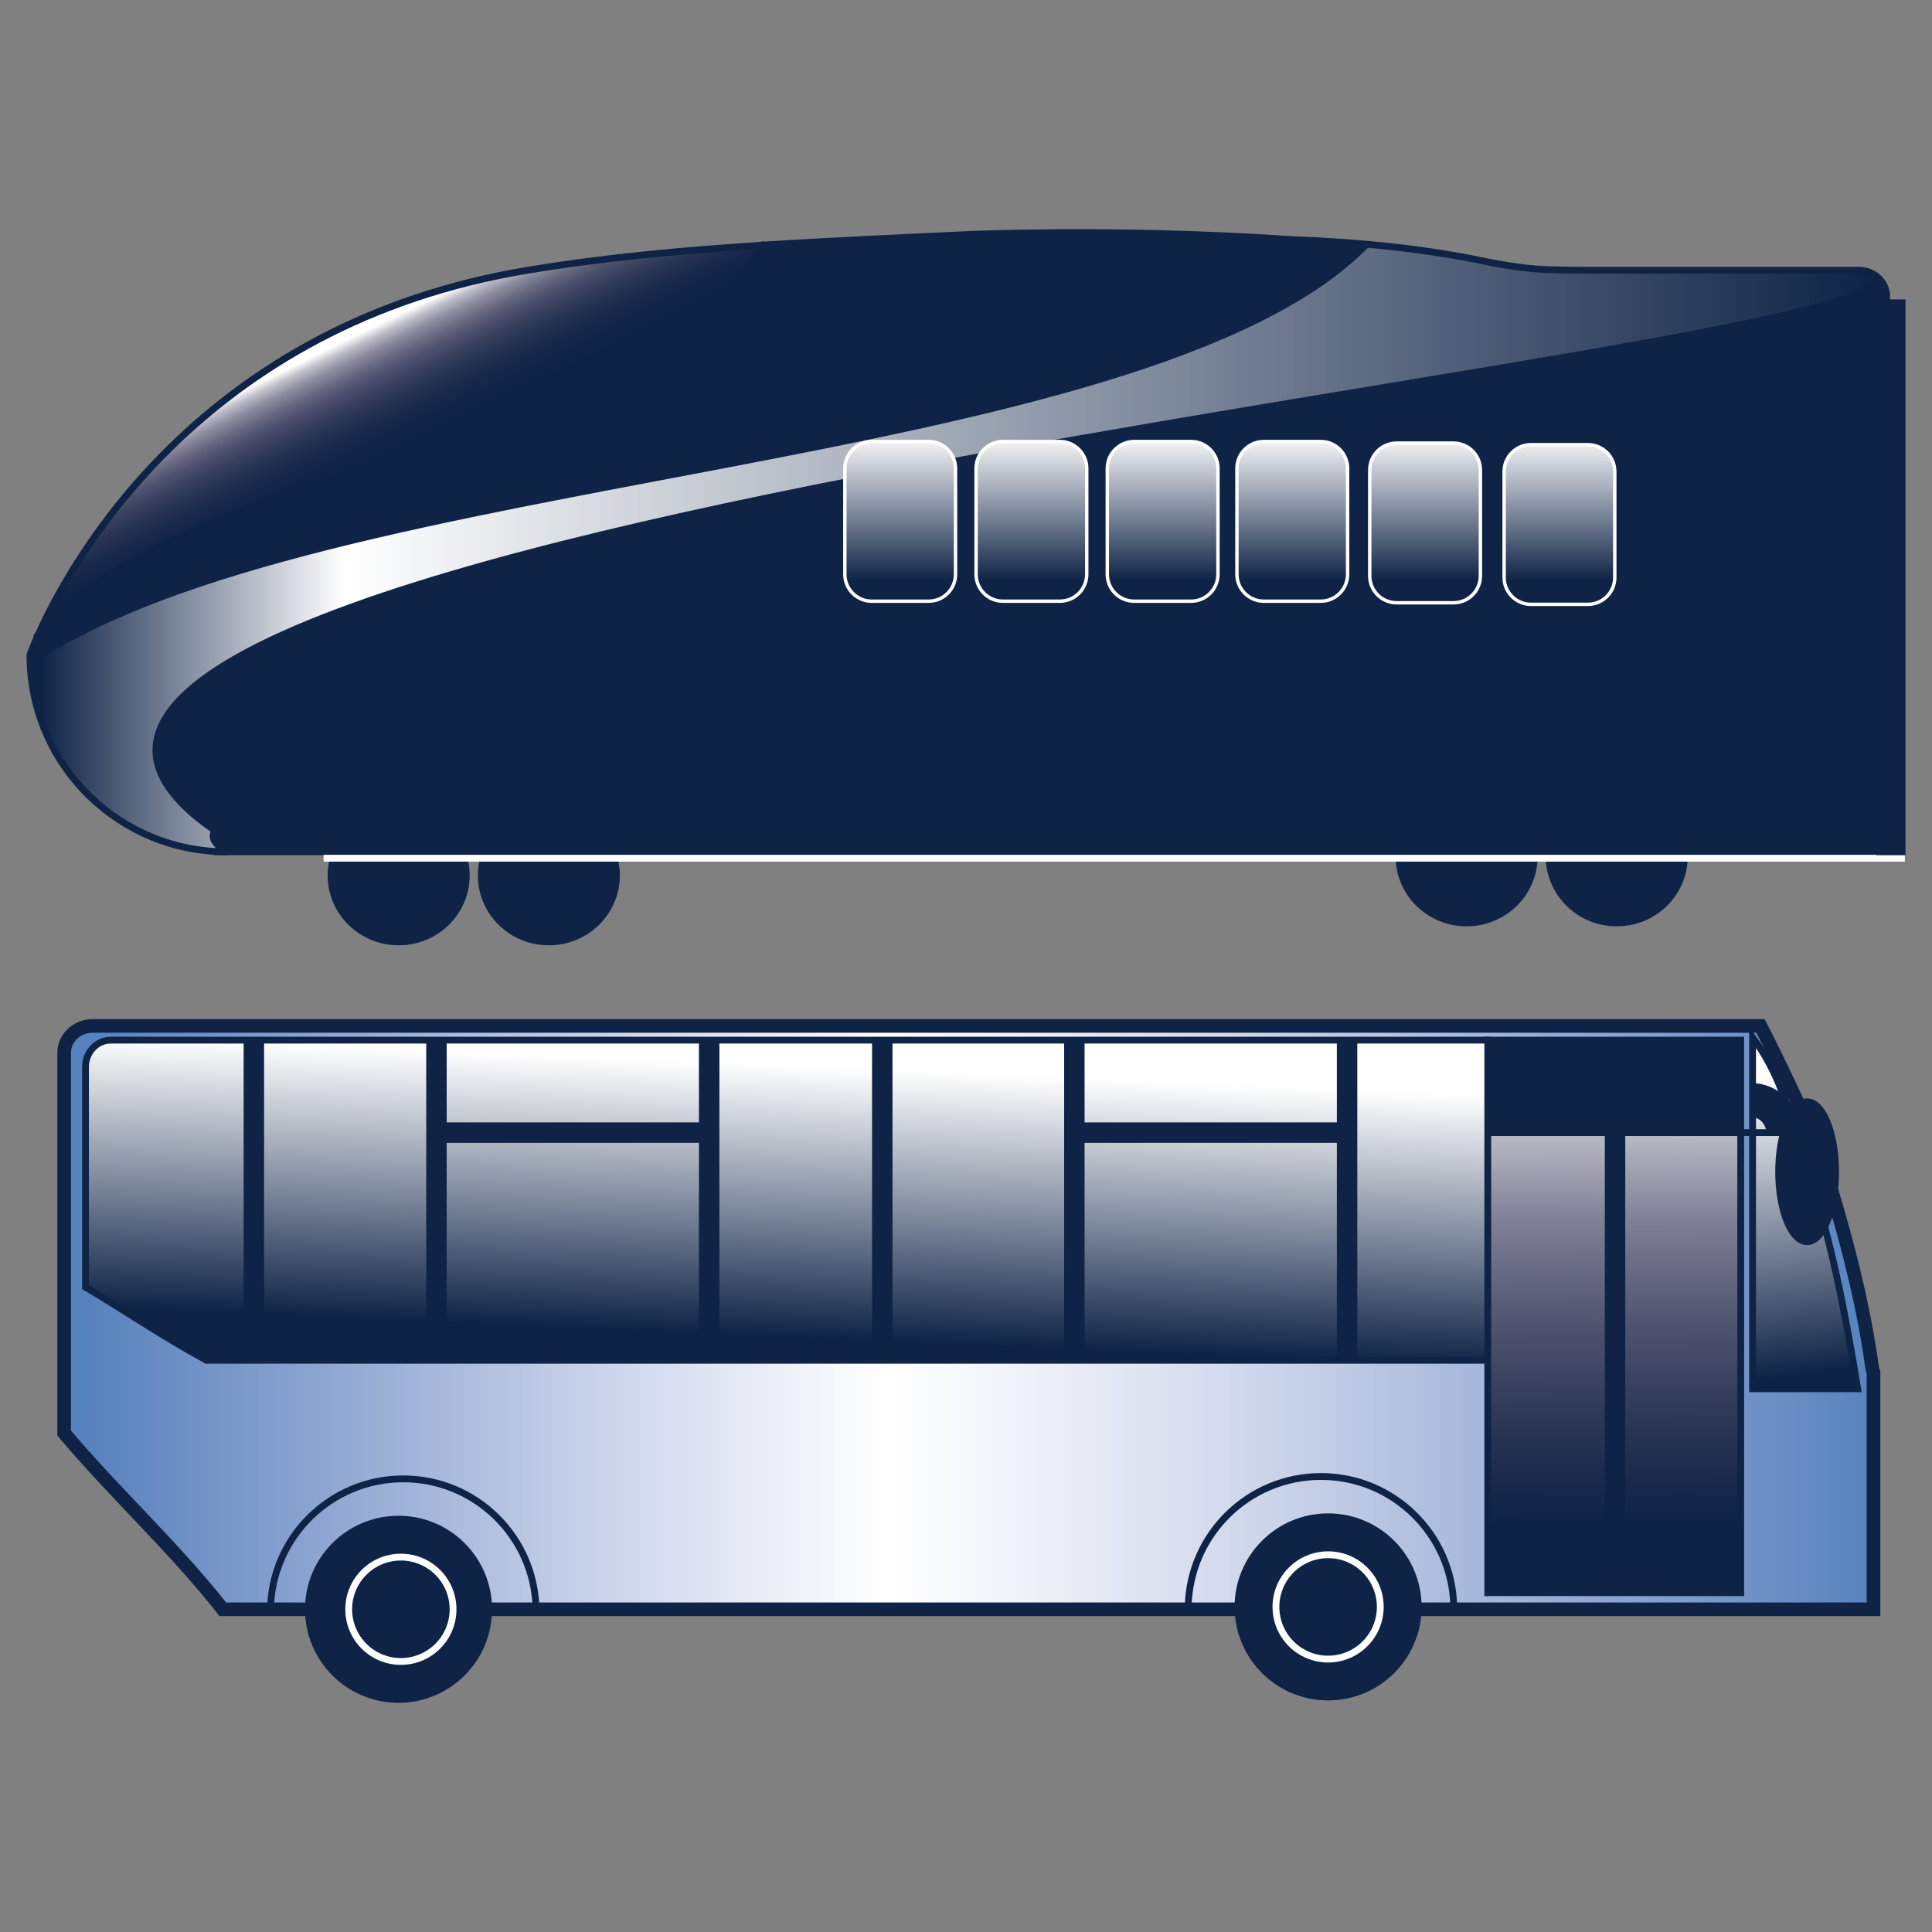 <?xml version="1.0" encoding="utf-8"?>
<!-- Generator: Adobe Illustrator 14.0.0, SVG Export Plug-In . SVG Version: 6.00 Build 43363)  -->
<!DOCTYPE svg PUBLIC "-//W3C//DTD SVG 1.1//EN" "http://www.w3.org/Graphics/SVG/1.1/DTD/svg11.dtd">
<svg version="1.1" id="Layer_1" xmlns="http://www.w3.org/2000/svg" xmlns:xlink="http://www.w3.org/1999/xlink" x="0px" y="0px"
	 width="60px" height="60px" viewBox="0 0 283.465 283.465" enable-background="new 0 0 283.465 283.465"
	 xml:space="preserve">
<rect x="0" y="0" width="283.465" height="283.465" fill="#808080" stroke="none"/>
<path fill="#FFFFFF" stroke="#0E2346" d="M79.191,37.989"/>
<path fill="none" stroke="#0E2346" d="M31.524,124.973"/>
<linearGradient id="SVGID_1_" gradientUnits="userSpaceOnUse" x1="240.85" y1="60.162" x2="264.509" y2="105.161">
	<stop  offset="0" style="stop-color:#FFFFFF"/>
	<stop  offset="0.076" style="stop-color:#BDBCC8"/>
	<stop  offset="0.166" style="stop-color:#8C8B9F"/>
	<stop  offset="0.262" style="stop-color:#686881"/>
	<stop  offset="0.36" style="stop-color:#4C506C"/>
	<stop  offset="0.464" style="stop-color:#373F5D"/>
	<stop  offset="0.573" style="stop-color:#263252"/>
	<stop  offset="0.691" style="stop-color:#19294B"/>
	<stop  offset="0.823" style="stop-color:#102447"/>
	<stop  offset="1" style="stop-color:#0E2346"/>
</linearGradient>
<path fill="url(#SVGID_1_)" stroke="#FFFFFF" d="M265.221,99.223c0,2.179-1.767,3.945-3.945,3.945h-16.116
	c-2.18,0-3.945-1.766-3.945-3.945V68.145c0-2.179,1.766-3.945,3.945-3.945h16.116c2.179,0,3.945,1.767,3.945,3.945V99.223z"/>
<path fill="none" stroke="#0E2346" d="M31.524,121.841"/>
<g id="XMLID_1_">
	<g>
		<path fill="#0E2346" d="M71.268,124.975h-3.514H49.229H33.266c-1.886-1.155-2.394-2.185-1.712-3.111
			c9.186-12.47,235.183-5.233,245.266-4.906v5.407v1.448v1.162H247.1h-19.776h-2.255h-19.776h-115.5H71.268z"/>
		<path fill="#0E2346" d="M276.82,43.53v73.428c-10.083-0.327-236.081-7.564-245.266,4.906l-0.028-0.021
			c-64.368-44.188,251.905-69.239,243.555-81.417l0.034-0.049C276.152,41.088,276.82,42.236,276.82,43.53z"/>
		<linearGradient id="SVGID_2_" gradientUnits="userSpaceOnUse" x1="4.408" y1="80.404" x2="275.244" y2="80.404">
			<stop  offset="0.006" style="stop-color:#0E2346"/>
			<stop  offset="0.17" style="stop-color:#FFFFFF"/>
			<stop  offset="1" style="stop-color:#0E2346"/>
		</linearGradient>
		<path fill="url(#SVGID_2_)" d="M275.081,40.427c8.351,12.178-307.923,37.229-243.555,81.417l0.028,0.021
			c-0.682,0.926-0.174,1.956,1.712,3.111c-15.615,0-28.322-12.366-28.858-27.849c41.884-28.642,163.578-27.939,196.11-61.292
			c5.866,0.522,11.712,1.322,17.522,2.547c1.684,0.334,3.368,0.633,5.066,0.849c1.698,0.215,3.403,0.355,5.122,0.355
			c1.67,0.056,3.354,0.063,5.003,0.063c23.145,0,39.484,0,39.484,0c0.897,0,1.726,0.271,2.4,0.73L275.081,40.427z"/>
		<path fill="#0E2346" d="M247.1,124.975c0.021,0.229,0.028,0.459,0.028,0.696c0,5.379-4.439,9.742-9.916,9.742
			s-9.916-4.363-9.916-9.742c0-0.237,0.007-0.466,0.028-0.696H247.1z"/>
		<path fill="#0E2346" d="M225.068,124.975c0.021,0.229,0.028,0.459,0.028,0.696c0,5.379-4.439,9.742-9.916,9.742
			s-9.916-4.363-9.916-9.742c0-0.237,0.007-0.466,0.028-0.696H225.068z"/>
		<path fill="#0E2346" d="M196.733,35.535c1.259,0.09,2.526,0.188,3.785,0.299C167.986,69.187,46.292,68.484,4.408,97.126
			c-0.014-0.341-0.021-0.682-0.021-1.03c0,0,0.383-1.106,1.239-3.006C28.52,66.522,94.28,67.1,111.857,35.973
			c10.278-0.675,20.681-1.1,31.154-1.614c2.582-0.077,5.17-0.139,7.759-0.174c12.929-0.195,25.852,0.098,38.774,0.967
			C191.966,35.25,194.353,35.368,196.733,35.535z"/>
		<linearGradient id="SVGID_3_" gradientUnits="userSpaceOnUse" x1="51.462" y1="49.567" x2="59.812" y2="66.732">
			<stop  offset="0" style="stop-color:#FFFFFF"/>
			<stop  offset="0.076" style="stop-color:#BDBCC8"/>
			<stop  offset="0.166" style="stop-color:#8C8B9F"/>
			<stop  offset="0.262" style="stop-color:#686881"/>
			<stop  offset="0.36" style="stop-color:#4C506C"/>
			<stop  offset="0.464" style="stop-color:#373F5D"/>
			<stop  offset="0.573" style="stop-color:#263252"/>
			<stop  offset="0.691" style="stop-color:#19294B"/>
			<stop  offset="0.823" style="stop-color:#102447"/>
			<stop  offset="1" style="stop-color:#0E2346"/>
		</linearGradient>
		<path fill="url(#SVGID_3_)" d="M77.635,39.62c11.183-1.844,22.623-2.902,34.223-3.646C94.28,67.1,28.52,66.522,5.626,93.09
			C10.337,82.548,29.453,47.483,77.635,39.62z"/>
		<path fill="#0E2346" d="M89.792,124.975c0.417,1.079,0.654,2.248,0.654,3.479c0,5.379-4.44,9.742-9.917,9.742
			s-9.916-4.363-9.916-9.742c0-1.225,0.229-2.4,0.654-3.479H89.792z"/>
		<path fill="#0E2346" d="M67.753,124.975c0.424,1.079,0.654,2.254,0.654,3.479c0,5.379-4.439,9.742-9.916,9.742
			s-9.916-4.363-9.916-9.742c0-1.225,0.229-2.4,0.654-3.479H67.753z"/>
	</g>
	<g>
		<path fill="none" stroke="#0E2346" d="M4.387,97.14c0.007-0.007,0.014-0.007,0.021-0.014
			c41.884-28.642,163.578-27.939,196.11-61.292c0.035-0.035,0.07-0.07,0.104-0.104"/>
		<path fill="none" stroke="#0E2346" d="M275.081,40.427c8.351,12.178-307.923,37.229-243.555,81.417"/>
		<path fill="none" stroke="#0E2346" stroke-linecap="round" stroke-linejoin="round" d="M111.899,35.904
			c-0.014,0.021-0.028,0.048-0.042,0.069C94.28,67.1,28.52,66.522,5.626,93.09c-0.069,0.076-0.132,0.146-0.195,0.223"/>
		<polyline fill="none" stroke="#0E2346" stroke-linecap="round" stroke-linejoin="round" points="31.526,124.975 33.266,124.975 
			49.229,124.975 67.753,124.975 71.268,124.975 89.792,124.975 205.292,124.975 225.068,124.975 227.323,124.975 247.1,124.975 
			276.82,124.975 		"/>
		
			<line fill="none" stroke="#0E2346" stroke-linecap="round" stroke-linejoin="round" x1="276.82" y1="123.813" x2="276.82" y2="124.975"/>
		<path fill="none" stroke="#0E2346" stroke-linecap="round" stroke-linejoin="round" d="M277.168,116.972
			c0,0-0.118-0.007-0.348-0.014c-10.083-0.327-236.081-7.564-245.266,4.906c-0.682,0.926-0.174,1.956,1.712,3.111
			c-15.615,0-28.322-12.366-28.858-27.849c-0.014-0.341-0.021-0.682-0.021-1.03c0,0,0.383-1.106,1.239-3.006
			c4.711-10.542,23.827-45.607,72.009-53.471c11.183-1.844,22.623-2.902,34.223-3.646c10.278-0.675,20.681-1.1,31.154-1.614
			c2.582-0.077,5.17-0.139,7.759-0.174c12.929-0.195,25.852,0.098,38.774,0.967c2.421,0.098,4.809,0.216,7.188,0.383
			c1.259,0.09,2.526,0.188,3.785,0.299c5.866,0.522,11.712,1.322,17.522,2.547c1.684,0.334,3.368,0.633,5.066,0.849
			c1.698,0.215,3.403,0.355,5.122,0.355c1.67,0.056,3.354,0.063,5.003,0.063c23.145,0,39.484,0,39.484,0
			c0.897,0,1.726,0.271,2.4,0.73c1.037,0.71,1.705,1.858,1.705,3.152v73.428v5.407v1.448"/>
		<path fill="none" stroke="#0E2346" stroke-linecap="round" stroke-linejoin="round" d="M224.888,123.694
			c0.09,0.417,0.153,0.842,0.181,1.281c0.021,0.229,0.028,0.459,0.028,0.696c0,5.379-4.439,9.742-9.916,9.742
			s-9.916-4.363-9.916-9.742c0-0.237,0.007-0.466,0.028-0.696c0.028-0.425,0.083-0.849,0.167-1.26"/>
		<path fill="none" stroke="#0E2346" stroke-linecap="round" stroke-linejoin="round" d="M246.926,123.708
			c0.083,0.411,0.146,0.835,0.174,1.267c0.021,0.229,0.028,0.459,0.028,0.696c0,5.379-4.439,9.742-9.916,9.742
			s-9.916-4.363-9.916-9.742c0-0.237,0.007-0.466,0.028-0.696c0.028-0.425,0.09-0.849,0.174-1.26"/>
		<path fill="none" stroke="#0E2346" stroke-linecap="round" stroke-linejoin="round" d="M67.531,124.446
			c0.076,0.174,0.153,0.348,0.223,0.529c0.424,1.079,0.654,2.254,0.654,3.479c0,5.379-4.439,9.742-9.916,9.742
			s-9.916-4.363-9.916-9.742c0-1.225,0.229-2.4,0.654-3.479c0.063-0.167,0.132-0.334,0.209-0.501"/>
		<path fill="none" stroke="#0E2346" stroke-linecap="round" stroke-linejoin="round" d="M89.597,124.516
			c0.069,0.153,0.132,0.306,0.195,0.459c0.417,1.079,0.654,2.248,0.654,3.479c0,5.379-4.44,9.742-9.917,9.742
			s-9.916-4.363-9.916-9.742c0-1.225,0.229-2.4,0.654-3.479c0.063-0.167,0.132-0.334,0.208-0.501"/>
	</g>
</g>
<linearGradient id="SVGID_4_" gradientUnits="userSpaceOnUse" x1="228.803" y1="63.62" x2="228.803" y2="85.192">
	<stop  offset="0" style="stop-color:#FFFFFF"/>
	<stop  offset="1" style="stop-color:#0E2346"/>
</linearGradient>
<path fill="url(#SVGID_4_)" stroke="#FFFFFF" stroke-width="0.5" d="M220.685,69.189c0-2.179,1.767-3.945,3.945-3.945h8.347
	c2.18,0,3.945,1.766,3.945,3.945v15.537c0,2.179-1.766,3.945-3.945,3.945h-8.347c-2.179,0-3.945-1.766-3.945-3.945V69.189z"/>
<linearGradient id="SVGID_5_" gradientUnits="userSpaceOnUse" x1="209.087" y1="63.62" x2="209.087" y2="85.192">
	<stop  offset="0" style="stop-color:#FFFFFF"/>
	<stop  offset="1" style="stop-color:#0E2346"/>
</linearGradient>
<path fill="url(#SVGID_5_)" stroke="#FFFFFF" stroke-width="0.5" d="M200.969,68.957c0-2.179,1.766-3.945,3.944-3.945h8.348
	c2.179,0,3.944,1.766,3.944,3.945v15.537c0,2.179-1.766,3.945-3.944,3.945h-8.348c-2.179,0-3.944-1.766-3.944-3.945V68.957z"/>
<linearGradient id="SVGID_6_" gradientUnits="userSpaceOnUse" x1="189.602" y1="63.62" x2="189.602" y2="85.192">
	<stop  offset="0" style="stop-color:#FFFFFF"/>
	<stop  offset="1" style="stop-color:#0E2346"/>
</linearGradient>
<path fill="url(#SVGID_6_)" stroke="#FFFFFF" stroke-width="0.5" d="M181.484,68.725c0-2.179,1.766-3.945,3.945-3.945h8.347
	c2.179,0,3.944,1.767,3.944,3.945v15.538c0,2.179-1.766,3.945-3.944,3.945h-8.347c-2.18,0-3.945-1.767-3.945-3.945V68.725z"/>
<linearGradient id="SVGID_7_" gradientUnits="userSpaceOnUse" x1="170.582" y1="63.62" x2="170.582" y2="85.192">
	<stop  offset="0" style="stop-color:#FFFFFF"/>
	<stop  offset="1" style="stop-color:#0E2346"/>
</linearGradient>
<path fill="url(#SVGID_7_)" stroke="#FFFFFF" stroke-width="0.5" d="M162.464,68.725c0-2.179,1.765-3.945,3.944-3.945h8.348
	c2.178,0,3.944,1.767,3.944,3.945v15.538c0,2.179-1.767,3.945-3.944,3.945h-8.348c-2.18,0-3.944-1.766-3.944-3.945V68.725z"/>
<linearGradient id="SVGID_8_" gradientUnits="userSpaceOnUse" x1="151.33" y1="63.62" x2="151.33" y2="85.192">
	<stop  offset="0" style="stop-color:#FFFFFF"/>
	<stop  offset="1" style="stop-color:#0E2346"/>
</linearGradient>
<path fill="url(#SVGID_8_)" stroke="#FFFFFF" stroke-width="0.5" d="M143.211,68.725c0-2.179,1.767-3.945,3.945-3.945h8.347
	c2.179,0,3.945,1.767,3.945,3.945v15.538c0,2.179-1.767,3.945-3.945,3.945h-8.347c-2.179,0-3.945-1.766-3.945-3.945V68.725z"/>
<linearGradient id="SVGID_9_" gradientUnits="userSpaceOnUse" x1="132.077" y1="63.62" x2="132.077" y2="85.192">
	<stop  offset="0" style="stop-color:#FFFFFF"/>
	<stop  offset="1" style="stop-color:#0E2346"/>
</linearGradient>
<path fill="url(#SVGID_9_)" stroke="#FFFFFF" stroke-width="0.5" d="M123.958,68.725c0-2.179,1.767-3.945,3.945-3.945h8.347
	c2.18,0,3.945,1.767,3.945,3.945v15.538c0,2.179-1.766,3.945-3.945,3.945h-8.347c-2.179,0-3.945-1.766-3.945-3.945V68.725z"/>
<g>
	<linearGradient id="SVGID_10_" gradientUnits="userSpaceOnUse" x1="9.411" y1="193.32" x2="274.885" y2="193.32">
		<stop  offset="0.012" style="stop-color:#5682BD"/>
		<stop  offset="0.06" style="stop-color:#6B8EC4"/>
		<stop  offset="0.198" style="stop-color:#A4B6DA"/>
		<stop  offset="0.315" style="stop-color:#D1D9ED"/>
		<stop  offset="0.404" style="stop-color:#F0F2F9"/>
		<stop  offset="0.455" style="stop-color:#FFFFFF"/>
		<stop  offset="0.515" style="stop-color:#F3F5FA"/>
		<stop  offset="0.608" style="stop-color:#DDE2F1"/>
		<stop  offset="0.722" style="stop-color:#BAC7E3"/>
		<stop  offset="0.851" style="stop-color:#8EA6D1"/>
		<stop  offset="0.993" style="stop-color:#5984BE"/>
		<stop  offset="1" style="stop-color:#5682BD"/>
	</linearGradient>
	<path fill="url(#SVGID_10_)" stroke="#0E2346" stroke-width="2" d="M274.885,201.367c-0.103-0.255-0.179-0.54-0.223-0.859
		c-1.496-10.747-4.42-21.147-7.654-31.463c-2.711-6.276-5.62-12.457-8.704-18.52H13.6c-2.313,0-4.188,1.766-4.188,3.944v55.796
		c7.461,8.845,16.13,16.758,23.282,25.851h242.191V201.367z"/>
	<linearGradient id="SVGID_11_" gradientUnits="userSpaceOnUse" x1="118.136" y1="156.189" x2="116.397" y2="196.202">
		<stop  offset="0.006" style="stop-color:#FFFFFF"/>
		<stop  offset="1" style="stop-color:#0E2346"/>
	</linearGradient>
	<path fill="url(#SVGID_11_)" stroke="#0E2346" d="M218.289,152.611H16.254c-2.05,0-3.711,1.767-3.711,3.945v32.296
		c5.818,3.445,11.421,7.295,17.36,10.509c0.128,0.069,0.245,0.144,0.356,0.221h188.029c2.049,0,3.71-1.767,3.71-3.945v-39.081
		C221.999,154.378,220.338,152.611,218.289,152.611z"/>
	<line fill="none" stroke="#0E2346" stroke-width="3" x1="37.246" y1="152.611" x2="37.246" y2="199.235"/>
	<line fill="none" stroke="#0E2346" stroke-width="3" x1="64.037" y1="152.264" x2="64.037" y2="199.583"/>
	<line fill="none" stroke="#0E2346" stroke-width="3" x1="104.05" y1="152.611" x2="104.05" y2="199.235"/>
	<line fill="none" stroke="#0E2346" stroke-width="3" x1="129.449" y1="152.959" x2="129.449" y2="199.583"/>
	<line fill="none" stroke="#0E2346" stroke-width="3" x1="157.631" y1="152.264" x2="157.631" y2="199.583"/>
	<line fill="none" stroke="#0E2346" stroke-width="3" x1="63.689" y1="166.181" x2="104.05" y2="166.181"/>
	<line fill="none" stroke="#0E2346" stroke-width="3" x1="197.645" y1="152.611" x2="197.645" y2="199.235"/>
	<line fill="none" stroke="#0E2346" stroke-width="3" x1="157.283" y1="166.181" x2="197.645" y2="166.181"/>
	<linearGradient id="SVGID_12_" gradientUnits="userSpaceOnUse" x1="236.653" y1="154.994" x2="237.001" y2="224.234">
		<stop  offset="0" style="stop-color:#FFFFFF"/>
		<stop  offset="0.089" style="stop-color:#D2D1D9"/>
		<stop  offset="0.346" style="stop-color:#808096"/>
		<stop  offset="0.575" style="stop-color:#4E526E"/>
		<stop  offset="0.767" style="stop-color:#2D3756"/>
		<stop  offset="0.914" style="stop-color:#17284A"/>
		<stop  offset="1" style="stop-color:#0E2346"/>
	</linearGradient>
	<rect x="218.289" y="152.611" fill="url(#SVGID_12_)" stroke="#0E2346" width="37.111" height="81.069"/>
	<line fill="none" stroke="#0E2346" stroke-width="3" x1="236.96" y1="152.611" x2="236.96" y2="233.333"/>
	<linearGradient id="SVGID_13_" gradientUnits="userSpaceOnUse" x1="259.38" y1="158.16" x2="264.599" y2="201.652">
		<stop  offset="0" style="stop-color:#FFFFFF"/>
		<stop  offset="1" style="stop-color:#0E2346"/>
	</linearGradient>
	<path fill="url(#SVGID_13_)" stroke="#0E2346" d="M265.231,171.56c-1.993-6.013-3.488-12.42-6.993-17.792
		c-0.348-0.534-0.719-1.052-1.098-1.562v51.552h15.421C270.792,192.878,268.704,182.033,265.231,171.56z"/>
	<path fill="none" stroke="#0E2346" d="M39.685,236.116c0.186-10.6,8.837-19.136,19.481-19.136s19.296,8.536,19.481,19.136"/>
	<path fill="none" stroke="#0E2346" d="M174.335,235.768c0.187-10.6,8.837-19.136,19.481-19.136s19.296,8.536,19.482,19.136"/>
	<circle fill="#0E2346" stroke="#0E2346" cx="58.47" cy="236.116" r="13.222"/>
	<circle fill="#0E2346" stroke="#0E2346" cx="194.86" cy="235.768" r="13.222"/>
	<line fill="none" stroke="#0E2346" x1="218.52" y1="166.181" x2="263.752" y2="166.181"/>
	<ellipse fill="#0E2346" stroke="#0E2346" cx="265.143" cy="171.922" rx="4.176" ry="10.264"/>
	<rect x="218.289" y="152.611" fill="#0E2346" stroke="#0E2346" stroke-width="0.5" width="36.764" height="13.222"/>
	<path fill="none" stroke="#0E2346" stroke-width="5" d="M261.663,166.297c0-2.692-2.074-4.871-4.639-4.871"/>
	<circle fill="none" stroke="#FFFFFF" cx="58.818" cy="236.116" r="7.655"/>
	<circle fill="none" stroke="#FFFFFF" cx="194.861" cy="235.768" r="7.655"/>
</g>
<line fill="none" stroke="#FFFFFF" x1="47.482" y1="125.918" x2="279.482" y2="125.918"/>
<rect x="275.774" y="44.426" fill="#0E2346" stroke="#0E2346" width="3.305" height="80.547"/>
</svg>
